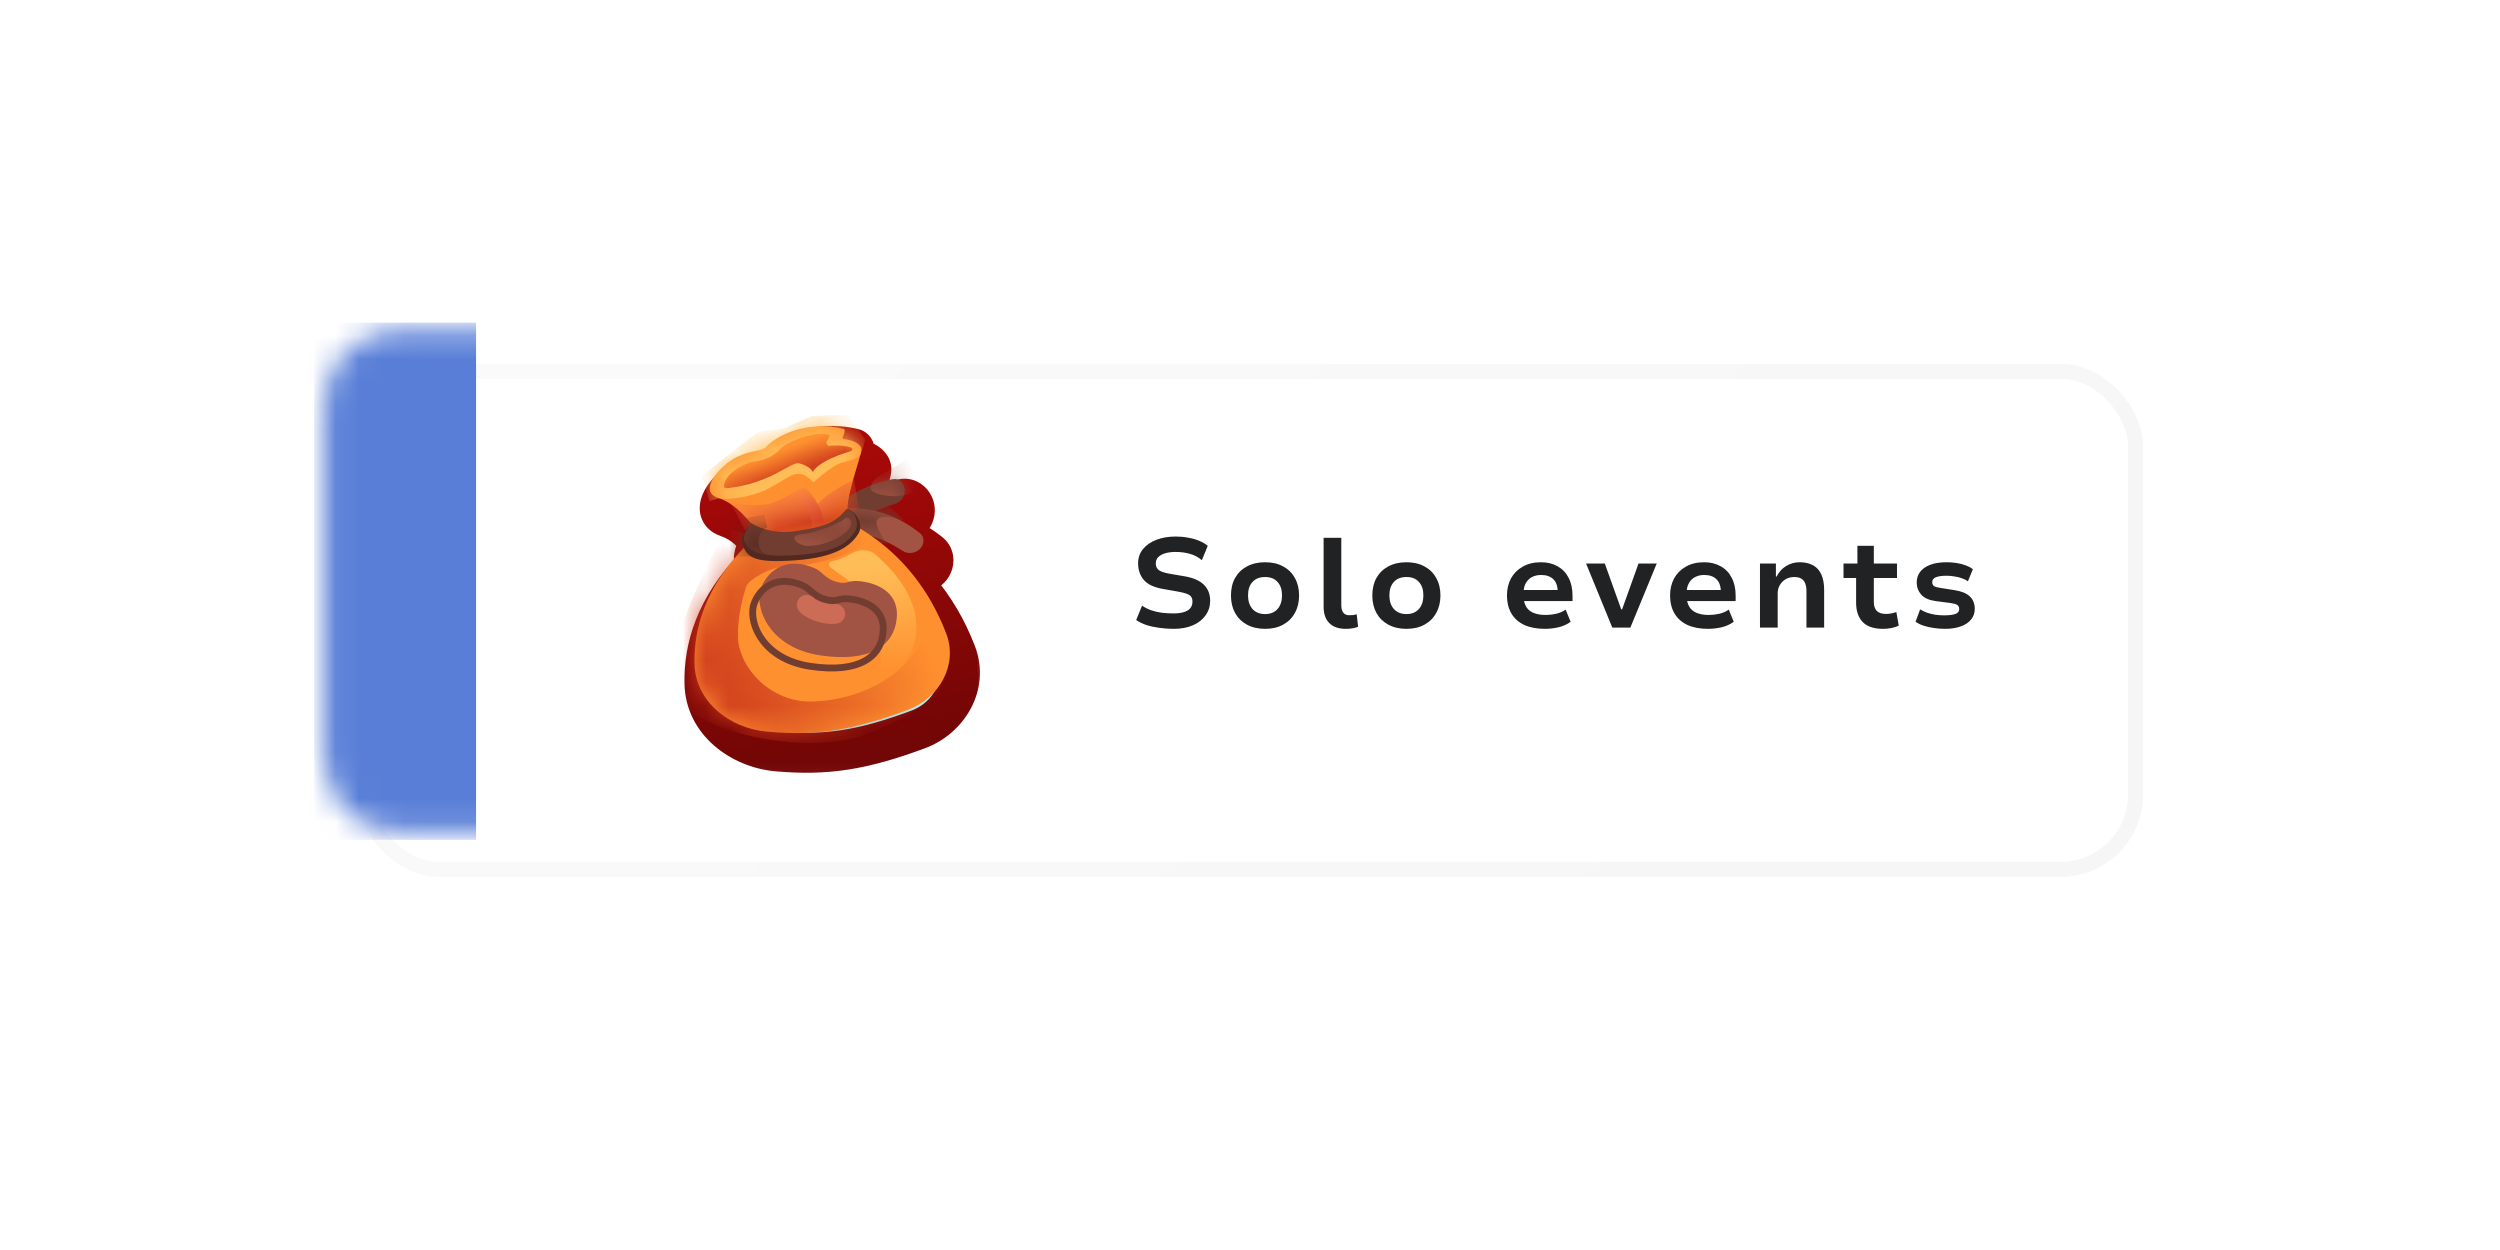 <svg width="108" height="54" viewBox="0 0 108 54" fill="none" xmlns="http://www.w3.org/2000/svg">
<g filter="url(#filter0_d_120_3152)">
<rect x="14.066" y="14.352" width="76.5" height="21.516" rx="3.245" fill="white"/>
<rect x="14.066" y="14.352" width="76.5" height="21.516" rx="3.245" stroke="url(#paint0_linear_120_3152)" stroke-opacity="0.3" stroke-width="0.651"/>
</g>
<g filter="url(#filter1_d_120_3152)">
<mask id="path-3-outside-1_120_3152" maskUnits="userSpaceOnUse" x="27.272" y="16.564" width="15.33" height="16.966" fill="black">
<rect fill="white" x="27.272" y="16.564" width="15.33" height="16.966"/>
<path d="M33.093 19.313C33.482 18.873 34.778 18.13 36.45 18.527C36.495 18.538 36.519 18.67 36.405 18.868C36.38 18.912 36.414 18.972 36.464 18.974C36.816 18.991 37.193 19.173 37.21 19.408C37.225 19.605 36.824 20.681 36.669 21.471C37.4 20.966 38.176 20.771 38.576 20.701C38.745 20.671 38.906 20.753 39.001 20.9C39.204 21.212 39.022 21.658 38.672 21.761C38.413 21.837 38.115 21.941 37.824 22.075C38.729 22.285 39.419 22.77 39.746 23.036C39.878 23.144 39.923 23.32 39.874 23.488C39.771 23.845 39.314 24 39.007 23.803C38.638 23.566 38.15 23.299 37.653 23.158C38.681 23.88 40.015 25.13 40.875 27.363C41.395 28.712 40.583 30.16 39.228 30.663C36.81 31.56 35.258 31.797 33.136 31.608C31.515 31.464 30.042 30.305 30.003 28.678C29.968 27.17 30.45 25.392 32.219 23.577C32.224 23.559 32.231 23.542 32.236 23.525C32.215 23.493 32.195 23.461 32.177 23.43C32.013 23.133 32.392 22.68 32.452 22.612C32.442 22.599 32.432 22.585 32.42 22.573C32.13 22.276 31.764 21.758 30.983 21.489C30.135 21.196 31.145 20.071 31.836 19.74C32.526 19.409 32.914 19.515 33.093 19.313Z"/>
</mask>
<path d="M33.093 19.313C33.482 18.873 34.778 18.13 36.45 18.527C36.495 18.538 36.519 18.67 36.405 18.868C36.38 18.912 36.414 18.972 36.464 18.974C36.816 18.991 37.193 19.173 37.21 19.408C37.225 19.605 36.824 20.681 36.669 21.471C37.4 20.966 38.176 20.771 38.576 20.701C38.745 20.671 38.906 20.753 39.001 20.9C39.204 21.212 39.022 21.658 38.672 21.761C38.413 21.837 38.115 21.941 37.824 22.075C38.729 22.285 39.419 22.77 39.746 23.036C39.878 23.144 39.923 23.32 39.874 23.488C39.771 23.845 39.314 24 39.007 23.803C38.638 23.566 38.15 23.299 37.653 23.158C38.681 23.88 40.015 25.13 40.875 27.363C41.395 28.712 40.583 30.16 39.228 30.663C36.81 31.56 35.258 31.797 33.136 31.608C31.515 31.464 30.042 30.305 30.003 28.678C29.968 27.17 30.45 25.392 32.219 23.577C32.224 23.559 32.231 23.542 32.236 23.525C32.215 23.493 32.195 23.461 32.177 23.43C32.013 23.133 32.392 22.68 32.452 22.612C32.442 22.599 32.432 22.585 32.42 22.573C32.13 22.276 31.764 21.758 30.983 21.489C30.135 21.196 31.145 20.071 31.836 19.74C32.526 19.409 32.914 19.515 33.093 19.313Z" fill="#67F4FF" fill-opacity="0.5" shape-rendering="crispEdges"/>
<path d="M33.093 19.313L32.446 18.74L32.446 18.74L33.093 19.313ZM36.45 18.527L36.649 17.686L36.649 17.686L36.45 18.527ZM36.405 18.868L35.656 18.437L35.653 18.442L36.405 18.868ZM36.464 18.974L36.505 18.111L36.504 18.111L36.464 18.974ZM37.21 19.408L38.072 19.346L38.072 19.345L37.21 19.408ZM36.669 21.471L35.821 21.306L35.413 23.392L37.161 22.182L36.669 21.471ZM38.576 20.701L38.426 19.849L38.426 19.849L38.576 20.701ZM39.001 20.9L39.726 20.43L39.726 20.429L39.001 20.9ZM38.672 21.761L38.916 22.59L38.916 22.59L38.672 21.761ZM37.824 22.075L37.463 21.289L35.17 22.344L37.628 22.916L37.824 22.075ZM39.746 23.036L40.291 22.365L40.291 22.365L39.746 23.036ZM39.874 23.488L40.704 23.729L40.704 23.729L39.874 23.488ZM39.007 23.803L38.54 24.53L38.541 24.531L39.007 23.803ZM37.653 23.158L37.889 22.326L37.156 23.865L37.653 23.158ZM40.875 27.363L41.682 27.052L41.682 27.052L40.875 27.363ZM39.228 30.663L38.928 29.852L38.928 29.852L39.228 30.663ZM33.136 31.608L33.06 32.469L33.06 32.469L33.136 31.608ZM30.003 28.678L29.139 28.698L29.139 28.698L30.003 28.678ZM32.219 23.577L32.838 24.18L33.002 24.012L33.058 23.785L32.219 23.577ZM32.236 23.525L33.063 23.776L33.182 23.383L32.953 23.043L32.236 23.525ZM32.177 23.43L31.422 23.849L31.422 23.849L32.177 23.43ZM32.452 22.612L33.101 23.182L33.546 22.675L33.162 22.12L32.452 22.612ZM32.42 22.573L33.038 21.969L33.038 21.969L32.42 22.573ZM30.983 21.489L30.701 22.306L30.701 22.306L30.983 21.489ZM31.836 19.74L31.462 18.961L31.462 18.961L31.836 19.74ZM33.093 19.313L33.741 19.885C33.928 19.674 34.902 19.048 36.25 19.368L36.45 18.527L36.649 17.686C34.653 17.212 33.036 18.073 32.446 18.74L33.093 19.313ZM36.45 18.527L36.249 19.368C35.878 19.28 35.724 18.996 35.677 18.883C35.624 18.751 35.621 18.642 35.624 18.589C35.629 18.476 35.663 18.425 35.656 18.437L36.405 18.868L37.155 19.298C37.261 19.113 37.341 18.896 37.351 18.665C37.356 18.554 37.346 18.398 37.279 18.232C37.219 18.084 37.044 17.78 36.649 17.686L36.45 18.527ZM36.405 18.868L35.653 18.442C35.468 18.769 35.519 19.117 35.649 19.353C35.778 19.589 36.046 19.82 36.424 19.838L36.464 18.974L36.504 18.111C36.832 18.126 37.057 18.327 37.164 18.52C37.27 18.714 37.318 19.011 37.157 19.294L36.405 18.868ZM36.464 18.974L36.423 19.838C36.446 19.839 36.473 19.843 36.501 19.85C36.528 19.858 36.544 19.866 36.547 19.867C36.554 19.871 36.523 19.856 36.48 19.807C36.436 19.756 36.361 19.642 36.348 19.471L37.21 19.408L38.072 19.345C38.031 18.778 37.596 18.471 37.378 18.351C37.112 18.206 36.8 18.125 36.505 18.111L36.464 18.974ZM37.21 19.408L36.348 19.471C36.341 19.369 36.359 19.306 36.35 19.353C36.346 19.375 36.336 19.415 36.319 19.478C36.285 19.604 36.236 19.767 36.175 19.969C36.06 20.352 35.908 20.861 35.821 21.306L36.669 21.471L37.518 21.637C37.585 21.291 37.711 20.867 37.831 20.465C37.888 20.275 37.946 20.083 37.988 19.927C38.009 19.849 38.03 19.767 38.045 19.689C38.056 19.637 38.084 19.497 38.072 19.346L37.21 19.408ZM36.669 21.471L37.161 22.182C37.75 21.775 38.392 21.611 38.726 21.552L38.576 20.701L38.426 19.849C37.96 19.931 37.049 20.158 36.178 20.761L36.669 21.471ZM38.576 20.701L38.726 21.552C38.505 21.591 38.342 21.471 38.276 21.37L39.001 20.9L39.726 20.429C39.47 20.035 38.984 19.751 38.426 19.849L38.576 20.701ZM39.001 20.9L38.276 21.37C38.203 21.258 38.218 21.149 38.239 21.094C38.259 21.043 38.313 20.966 38.428 20.932L38.672 21.761L38.916 22.59C39.788 22.334 40.262 21.255 39.726 20.43L39.001 20.9ZM38.672 21.761L38.428 20.932C38.14 21.017 37.802 21.134 37.463 21.289L37.824 22.075L38.185 22.86C38.429 22.748 38.686 22.658 38.916 22.59L38.672 21.761ZM37.824 22.075L37.628 22.916C38.353 23.085 38.925 23.483 39.2 23.706L39.746 23.036L40.291 22.365C39.913 22.058 39.104 21.485 38.02 21.233L37.824 22.075ZM39.746 23.036L39.2 23.706C39.027 23.566 39.01 23.366 39.044 23.248L39.874 23.488L40.704 23.729C40.836 23.275 40.729 22.722 40.291 22.365L39.746 23.036ZM39.874 23.488L39.044 23.248C39.081 23.119 39.173 23.058 39.228 23.039C39.28 23.021 39.373 23.011 39.474 23.076L39.007 23.803L38.541 24.531C39.304 25.02 40.43 24.675 40.704 23.729L39.874 23.488ZM39.007 23.803L39.474 23.076C39.073 22.818 38.503 22.501 37.889 22.326L37.653 23.158L37.416 23.989C37.797 24.097 38.203 24.314 38.54 24.53L39.007 23.803ZM37.653 23.158L37.156 23.865C38.078 24.512 39.284 25.635 40.069 27.674L40.875 27.363L41.682 27.052C40.747 24.624 39.284 23.247 38.149 22.45L37.653 23.158ZM40.875 27.363L40.069 27.673C40.384 28.493 39.916 29.486 38.928 29.852L39.228 30.663L39.529 31.473C41.251 30.835 42.405 28.93 41.682 27.052L40.875 27.363ZM39.228 30.663L38.928 29.852C36.606 30.713 35.184 30.922 33.213 30.747L33.136 31.608L33.06 32.469C35.332 32.671 37.013 32.406 39.529 31.473L39.228 30.663ZM33.136 31.608L33.213 30.747C31.881 30.629 30.892 29.71 30.867 28.657L30.003 28.678L29.139 28.698C29.191 30.9 31.149 32.299 33.06 32.469L33.136 31.608ZM30.003 28.678L30.867 28.657C30.838 27.381 31.232 25.828 32.838 24.18L32.219 23.577L31.6 22.974C29.668 24.956 29.099 26.959 29.139 28.698L30.003 28.678ZM32.219 23.577L33.058 23.785C33.054 23.802 33.05 23.814 33.048 23.822C33.045 23.829 33.044 23.834 33.044 23.832C33.045 23.832 33.045 23.831 33.046 23.828C33.047 23.826 33.048 23.822 33.05 23.817C33.053 23.809 33.058 23.794 33.063 23.776L32.236 23.525L31.409 23.273C31.412 23.264 31.414 23.258 31.414 23.258C31.414 23.258 31.414 23.258 31.413 23.26C31.413 23.261 31.412 23.265 31.41 23.269C31.406 23.282 31.392 23.321 31.38 23.369L32.219 23.577ZM32.236 23.525L32.953 23.043C32.941 23.024 32.935 23.015 32.933 23.01L32.177 23.43L31.422 23.849C31.454 23.908 31.488 23.961 31.519 24.006L32.236 23.525ZM32.177 23.43L32.933 23.01C33.011 23.151 33.003 23.276 32.996 23.32C32.99 23.358 32.982 23.363 32.999 23.331C33.013 23.303 33.034 23.27 33.058 23.237C33.081 23.206 33.099 23.185 33.101 23.182L32.452 22.612L31.802 22.042C31.755 22.096 31.591 22.288 31.462 22.539C31.366 22.726 31.108 23.285 31.422 23.849L32.177 23.43ZM32.452 22.612L33.162 22.12C33.141 22.09 33.099 22.032 33.038 21.969L32.42 22.573L31.802 23.177C31.765 23.139 31.743 23.107 31.741 23.104L32.452 22.612ZM32.42 22.573L33.038 21.969C32.833 21.759 32.291 21.026 31.264 20.672L30.983 21.489L30.701 22.306C31.236 22.491 31.426 22.793 31.802 23.177L32.42 22.573ZM30.983 21.489L31.265 20.672C31.262 20.671 31.327 20.693 31.397 20.773C31.475 20.862 31.514 20.968 31.522 21.061C31.535 21.199 31.477 21.223 31.558 21.099C31.621 21.002 31.727 20.88 31.861 20.762C31.996 20.644 32.124 20.561 32.209 20.52L31.836 19.74L31.462 18.961C30.975 19.195 30.427 19.665 30.107 20.159C29.955 20.394 29.761 20.775 29.8 21.217C29.823 21.461 29.916 21.706 30.098 21.914C30.273 22.113 30.491 22.234 30.701 22.306L30.983 21.489ZM31.836 19.74L32.209 20.52C32.456 20.401 32.642 20.362 32.822 20.326C32.9 20.311 33.052 20.284 33.188 20.239C33.344 20.188 33.559 20.091 33.741 19.885L33.093 19.313L32.446 18.74C32.538 18.635 32.637 18.601 32.649 18.597C32.653 18.596 32.645 18.599 32.615 18.605C32.583 18.612 32.548 18.619 32.49 18.63C32.26 18.675 31.906 18.748 31.462 18.961L31.836 19.74Z" fill="url(#paint1_linear_120_3152)" mask="url(#path-3-outside-1_120_3152)"/>
</g>
<path d="M35.588 24.416L34.994 23.501C34.994 23.501 35.503 22.325 36.569 21.54C37.327 20.982 38.158 20.774 38.576 20.701C38.745 20.671 38.906 20.753 39.002 20.9V20.9C39.204 21.212 39.022 21.658 38.672 21.761C38.207 21.898 37.618 22.121 37.163 22.455C36.279 23.107 35.588 24.416 35.588 24.416Z" fill="#723D31"/>
<mask id="mask0_120_3152" style="mask-type:alpha" maskUnits="userSpaceOnUse" x="34" y="20" width="6" height="5">
<path d="M35.588 24.416L34.994 23.501C34.994 23.501 35.503 22.325 36.569 21.54C37.327 20.982 38.158 20.774 38.576 20.701C38.745 20.671 38.906 20.753 39.002 20.9V20.9C39.204 21.212 39.022 21.658 38.672 21.761C38.207 21.898 37.618 22.121 37.163 22.455C36.279 23.107 35.588 24.416 35.588 24.416Z" fill="#522920"/>
</mask>
<g mask="url(#mask0_120_3152)">
<path d="M37.612 21.071C37.671 20.627 38.259 20.393 38.259 20.393L39.209 19.828C39.415 20.251 39.755 21.176 39.258 21.344C38.636 21.554 37.573 21.363 37.612 21.071Z" fill="#A15443"/>
</g>
<path d="M34.981 23.209L35.284 22.161C35.284 22.161 36.506 21.776 37.798 22.068C38.716 22.276 39.417 22.768 39.746 23.036C39.879 23.144 39.923 23.32 39.874 23.488V23.488C39.771 23.845 39.314 24 39.007 23.803C38.599 23.541 38.045 23.241 37.495 23.117C36.423 22.874 34.981 23.209 34.981 23.209Z" fill="#A15443"/>
<mask id="mask1_120_3152" style="mask-type:alpha" maskUnits="userSpaceOnUse" x="34" y="21" width="6" height="3">
<path d="M34.981 23.209L35.284 22.161C35.284 22.161 36.506 21.776 37.798 22.068C38.716 22.276 39.417 22.768 39.746 23.036C39.879 23.144 39.923 23.32 39.874 23.488V23.488C39.771 23.845 39.314 24 39.007 23.803C38.599 23.541 38.045 23.241 37.495 23.117C36.423 22.874 34.981 23.209 34.981 23.209Z" fill="#A15443"/>
</mask>
<g mask="url(#mask1_120_3152)">
<path d="M37.87 22.536C37.846 22.744 38.133 23.319 38.36 23.485L37.757 23.453L34.068 22.764L37.333 20.954C38.049 21.535 39.373 22.652 38.936 22.475C38.39 22.254 37.901 22.277 37.87 22.536Z" fill="#723D31"/>
</g>
<path d="M32.219 23.577C30.45 25.392 29.968 27.17 30.003 28.677C30.041 30.305 31.514 31.463 33.136 31.608C35.258 31.796 36.81 31.56 39.228 30.663C40.584 30.16 41.395 28.711 40.875 27.362C39.354 23.413 36.35 22.54 36.175 22.221C35.97 21.846 35.182 21.995 35.449 21.402C35.716 20.81 35.584 20.985 34.486 20.679C33.655 20.448 33.455 20.511 33.438 21.744C32.972 21.495 31.91 20.531 32.244 21.947C33.763 22.564 32.446 22.664 32.219 23.577Z" fill="#FF902F"/>
<mask id="mask2_120_3152" style="mask-type:alpha" maskUnits="userSpaceOnUse" x="30" y="20" width="12" height="12">
<path d="M32.219 23.577C30.45 25.392 29.968 27.17 30.003 28.677C30.041 30.305 31.514 31.463 33.136 31.608C35.258 31.796 36.81 31.56 39.228 30.663C40.584 30.16 41.395 28.711 40.875 27.362C39.354 23.413 36.35 22.54 36.175 22.221C35.97 21.846 35.182 21.995 35.449 21.402C35.716 20.81 35.584 20.985 34.486 20.679C33.655 20.448 33.455 20.511 33.438 21.744C32.972 21.495 31.91 20.531 32.244 21.947C33.763 22.564 32.446 22.664 32.219 23.577Z" fill="#FF902F"/>
</mask>
<g mask="url(#mask2_120_3152)">
<path d="M35.126 30.306C36.968 30.242 38.835 29.397 39.739 27.857C40.643 26.317 38.56 23.825 38.195 23.168C39.236 22.991 41.105 25.612 41.649 27.173C42.329 29.125 39.796 30.903 37.19 31.789C34.585 32.676 29.039 31.552 28.916 29.337C28.84 27.962 30.493 24.415 31.402 22.806L32.973 23.29C32.887 23.414 37.774 22.47 37.666 22.652C37.791 23.89 35.218 24.449 33.713 24.504C33.351 24.517 32.345 25.003 32.233 25.348C31.991 26.086 31.864 26.884 31.88 27.52C31.911 28.828 33.283 30.371 35.126 30.306Z" fill="url(#paint2_linear_120_3152)"/>
</g>
<path d="M32.598 23.262C32.856 23.827 33.597 23.759 34.673 23.575C35.461 23.44 36.706 22.687 36.706 22.687C36.706 22.687 36.877 22.544 36.675 22.265C36.373 21.849 37.231 19.695 37.21 19.408C37.193 19.173 36.815 18.99 36.463 18.974C36.413 18.972 36.38 18.911 36.405 18.867C36.519 18.669 36.496 18.538 36.45 18.527C34.777 18.13 33.481 18.873 33.093 19.313C32.914 19.515 32.526 19.409 31.835 19.74C31.144 20.071 30.135 21.197 30.983 21.489C31.764 21.758 32.129 22.276 32.42 22.573C32.466 22.62 32.496 22.681 32.498 22.747C32.501 22.872 32.511 23.07 32.598 23.262Z" fill="#FF902F"/>
<mask id="mask3_120_3152" style="mask-type:alpha" maskUnits="userSpaceOnUse" x="30" y="18" width="8" height="6">
<path d="M32.598 23.262C32.856 23.827 33.597 23.759 34.673 23.575C35.461 23.44 36.706 22.687 36.706 22.687C36.706 22.687 36.877 22.544 36.675 22.265C36.373 21.849 37.231 19.695 37.21 19.408C37.193 19.173 36.815 18.99 36.463 18.974C36.413 18.972 36.38 18.911 36.405 18.867C36.519 18.669 36.496 18.538 36.45 18.527C34.777 18.13 33.481 18.873 33.093 19.313C32.914 19.515 32.526 19.409 31.835 19.74C31.144 20.071 30.135 21.197 30.983 21.489C31.764 21.758 32.129 22.276 32.42 22.573C32.466 22.62 32.496 22.681 32.498 22.747C32.501 22.872 32.511 23.07 32.598 23.262Z" fill="#FF902F"/>
</mask>
<g mask="url(#mask3_120_3152)">
<path d="M33.383 21.716C32.939 21.897 31.858 21.79 31.549 21.714L32.181 22.901C33.3 23.26 35.557 23.809 35.638 23.132C35.718 22.456 35.256 21.348 34.705 21.034C34.477 21.174 33.828 21.535 33.383 21.716Z" fill="url(#paint3_linear_120_3152)"/>
<path d="M35.099 22.907C35.121 22.258 34.608 21.413 34.348 21.071C34.621 21.157 35.186 21.443 35.262 21.898C35.358 21.548 36.389 20.962 36.892 20.712L37.104 21.928C36.427 22.524 35.077 23.555 35.099 22.907Z" fill="url(#paint4_linear_120_3152)"/>
<path d="M35.145 20.832C35.145 20.832 35.171 20.521 35.113 20.375C35.186 20.52 35.265 20.573 35.145 20.832C34.878 20.589 34.71 20.474 34.545 20.471C34.38 20.468 34.263 20.478 34.025 20.624C33.811 20.755 33.498 20.946 33.028 21.191C32.129 21.554 31.362 21.586 31.019 21.532L30.651 21.651L30.32 20.557L32.734 18.655L33.87 18.504L35.063 17.971L36.608 17.923L37.384 18.998L37.173 19.666C36.951 19.851 36.701 19.903 36.321 20.003C35.869 20.171 35.145 20.832 35.145 20.832Z" fill="#FFBD57"/>
<path d="M34.508 20.014C34.181 19.936 33.264 20.903 31.393 21.092C31.321 21.099 31.258 21.043 31.27 20.972C31.387 20.303 32.412 19.967 32.441 19.962C32.63 19.93 33.219 19.904 33.679 19.422C34.174 18.905 35.703 18.575 35.836 18.832C35.818 18.909 35.771 18.985 35.713 19.053C35.669 19.106 35.743 19.269 35.812 19.261C36.082 19.231 36.438 19.226 36.766 19.333C36.847 19.359 36.837 19.466 36.756 19.49C35.947 19.732 35.331 20.026 35.114 20.39C35.041 20.244 34.842 20.093 34.508 20.014Z" fill="url(#paint5_linear_120_3152)"/>
</g>
<path d="M34.362 23.046C33.549 23.18 32.89 22.951 32.46 22.662C32.46 22.662 31.903 23.042 32.099 23.577C32.294 24.112 32.666 24.331 34.38 24.204C36.094 24.078 36.761 23.581 37.09 23.043C37.335 22.642 36.908 21.991 36.574 21.999C35.997 22.724 35.554 22.851 34.362 23.046Z" fill="#522920"/>
<path d="M34.361 22.944C33.547 23.066 32.888 22.862 32.459 22.604C32.459 22.604 31.998 23.107 32.177 23.429C32.355 23.751 32.662 24.099 34.377 23.982C36.091 23.864 36.59 23.466 36.92 22.983C37.166 22.622 36.908 21.991 36.574 21.999C35.996 22.65 35.553 22.765 34.361 22.944Z" fill="#723D31"/>
<mask id="mask4_120_3152" style="mask-type:alpha" maskUnits="userSpaceOnUse" x="32" y="21" width="6" height="4">
<path d="M34.361 22.944C33.547 23.066 32.888 22.862 32.459 22.604C32.459 22.604 31.998 23.107 32.177 23.429C32.355 23.751 32.662 24.099 34.377 23.982C36.091 23.864 36.59 23.466 36.92 22.983C37.166 22.622 36.908 21.991 36.574 21.999C35.996 22.65 35.553 22.765 34.361 22.944Z" fill="#723D31"/>
</mask>
<g mask="url(#mask4_120_3152)">
<path d="M32.782 23.551C32.71 23.13 32.928 22.858 33.145 22.787L33.023 22.239L31.061 22.573L31.194 24.06L33.355 24.021C33.149 23.982 32.84 23.89 32.782 23.551Z" fill="#522920"/>
<path d="M36.477 22.415C36.301 22.603 35.248 23.023 34.644 23.073C34.039 23.123 34.383 23.476 34.727 23.564C35.071 23.652 36.002 23.476 36.571 22.967C36.997 22.587 36.653 22.227 36.477 22.415Z" fill="#A15443"/>
</g>
<path d="M35.924 24.251C36.216 24.186 36.47 24.096 36.734 23.935C37.073 23.729 37.512 23.691 37.811 23.95C41.655 27.28 38.072 30.039 38.068 28.885C38.056 25.568 36.74 25.213 35.857 24.494C35.764 24.419 35.808 24.277 35.924 24.251Z" fill="url(#paint6_linear_120_3152)" style="mix-blend-mode:overlay"/>
<g filter="url(#filter2_i_120_3152)">
<path d="M34.976 28.929C37.162 29.257 38.197 28.498 38.299 27.314C38.402 26.13 37.329 25.797 36.732 25.729C36.136 25.66 36.196 25.908 35.642 25.739C35.223 25.611 35.067 25.306 34.764 25.172C33.61 24.662 32.785 25.182 32.459 25.964C32.09 26.846 32.79 28.601 34.976 28.929Z" fill="#A15443"/>
</g>
<path d="M33.361 25.218C33.055 25.346 32.815 25.587 32.658 25.888L32.596 26.021C32.283 26.771 32.847 28.363 34.803 28.75L34.997 28.784C36.073 28.945 36.841 28.836 37.346 28.561C37.782 28.323 38.035 27.956 38.123 27.5L38.151 27.301C38.197 26.763 37.981 26.432 37.69 26.221C37.465 26.057 37.191 25.962 36.947 25.911L36.717 25.874C36.447 25.843 36.335 25.881 36.21 25.913C36.141 25.93 36.062 25.948 35.961 25.946C35.911 25.945 35.858 25.938 35.798 25.928L35.599 25.878C35.36 25.805 35.198 25.681 35.063 25.568C34.959 25.48 34.88 25.408 34.794 25.354L34.704 25.305C34.159 25.064 33.708 25.073 33.361 25.218Z" stroke="#723D31" stroke-width="0.295"/>
<path d="M34.849 26.129C35.121 26.412 35.761 26.572 36.081 26.517" stroke="#CC6C57" stroke-width="0.855" stroke-linecap="round"/>
<path d="M50.706 27.166C50.489 27.166 50.281 27.151 50.079 27.122C49.877 27.096 49.692 27.056 49.523 27.001C49.355 26.942 49.208 26.871 49.083 26.786L49.336 26.165C49.461 26.249 49.597 26.317 49.743 26.368C49.89 26.416 50.044 26.451 50.205 26.473C50.37 26.491 50.537 26.5 50.706 26.5C50.966 26.5 51.166 26.458 51.305 26.374C51.445 26.286 51.514 26.157 51.514 25.989C51.514 25.893 51.492 25.82 51.448 25.769C51.404 25.714 51.335 25.672 51.239 25.642C51.144 25.609 51.021 25.58 50.871 25.554L50.222 25.439C49.848 25.373 49.578 25.244 49.413 25.054C49.248 24.86 49.166 24.619 49.166 24.333C49.166 24.099 49.236 23.895 49.375 23.723C49.514 23.55 49.707 23.417 49.952 23.321C50.198 23.226 50.478 23.178 50.794 23.178C50.981 23.178 51.159 23.195 51.327 23.228C51.5 23.257 51.657 23.301 51.8 23.36C51.943 23.419 52.068 23.492 52.174 23.58L51.921 24.201C51.767 24.069 51.595 23.978 51.404 23.926C51.214 23.871 51.008 23.844 50.788 23.844C50.623 23.844 50.475 23.862 50.343 23.899C50.215 23.936 50.114 23.991 50.04 24.064C49.967 24.134 49.93 24.225 49.93 24.339C49.93 24.463 49.972 24.559 50.057 24.625C50.141 24.691 50.295 24.744 50.519 24.784L51.162 24.894C51.54 24.957 51.821 25.078 52.004 25.257C52.187 25.437 52.279 25.668 52.279 25.95C52.279 26.189 52.213 26.399 52.081 26.583C51.953 26.766 51.771 26.909 51.536 27.012C51.302 27.114 51.025 27.166 50.706 27.166ZM54.652 27.166C54.351 27.166 54.089 27.105 53.865 26.984C53.645 26.863 53.475 26.695 53.354 26.478C53.236 26.262 53.178 26.011 53.178 25.725C53.178 25.435 53.236 25.184 53.354 24.971C53.475 24.755 53.645 24.588 53.865 24.471C54.089 24.35 54.351 24.289 54.652 24.289C54.956 24.289 55.217 24.35 55.433 24.471C55.653 24.588 55.822 24.755 55.939 24.971C56.06 25.184 56.12 25.435 56.12 25.725C56.12 26.011 56.06 26.262 55.939 26.478C55.822 26.695 55.653 26.863 55.433 26.984C55.217 27.105 54.956 27.166 54.652 27.166ZM54.652 26.528C54.883 26.528 55.062 26.454 55.191 26.308C55.319 26.161 55.383 25.965 55.383 25.719C55.383 25.474 55.319 25.281 55.191 25.142C55.066 24.999 54.886 24.927 54.652 24.927C54.417 24.927 54.236 24.999 54.107 25.142C53.979 25.281 53.915 25.474 53.915 25.719C53.915 25.965 53.979 26.161 54.107 26.308C54.239 26.454 54.421 26.528 54.652 26.528ZM58.137 27.166C57.829 27.166 57.592 27.083 57.427 26.918C57.262 26.753 57.18 26.52 57.18 26.22V23.233H57.944V26.154C57.944 26.245 57.957 26.323 57.983 26.385C58.008 26.447 58.047 26.495 58.098 26.528C58.15 26.561 58.212 26.577 58.285 26.577C58.344 26.577 58.397 26.576 58.445 26.572C58.496 26.564 58.551 26.553 58.61 26.539L58.67 27.078C58.582 27.111 58.498 27.133 58.417 27.144C58.34 27.159 58.247 27.166 58.137 27.166ZM60.758 27.166C60.458 27.166 60.196 27.105 59.972 26.984C59.752 26.863 59.581 26.695 59.46 26.478C59.343 26.262 59.284 26.011 59.284 25.725C59.284 25.435 59.343 25.184 59.46 24.971C59.581 24.755 59.752 24.588 59.972 24.471C60.196 24.35 60.458 24.289 60.758 24.289C61.063 24.289 61.323 24.35 61.539 24.471C61.759 24.588 61.928 24.755 62.045 24.971C62.166 25.184 62.227 25.435 62.227 25.725C62.227 26.011 62.166 26.262 62.045 26.478C61.928 26.695 61.759 26.863 61.539 26.984C61.323 27.105 61.063 27.166 60.758 27.166ZM60.758 26.528C60.989 26.528 61.169 26.454 61.297 26.308C61.426 26.161 61.49 25.965 61.49 25.719C61.49 25.474 61.426 25.281 61.297 25.142C61.173 24.999 60.993 24.927 60.758 24.927C60.524 24.927 60.342 24.999 60.214 25.142C60.086 25.281 60.021 25.474 60.021 25.719C60.021 25.965 60.086 26.161 60.214 26.308C60.346 26.454 60.527 26.528 60.758 26.528ZM66.745 27.166C66.39 27.166 66.089 27.109 65.843 26.995C65.598 26.878 65.412 26.711 65.288 26.495C65.163 26.279 65.101 26.022 65.101 25.725C65.101 25.453 65.158 25.21 65.271 24.993C65.389 24.777 65.557 24.607 65.777 24.482C65.997 24.354 66.261 24.289 66.569 24.289C66.844 24.289 67.085 24.348 67.29 24.465C67.495 24.579 67.653 24.744 67.763 24.96C67.876 25.173 67.933 25.431 67.933 25.736V25.967H65.695V25.488H67.378L67.295 25.593C67.295 25.332 67.231 25.142 67.103 25.021C66.978 24.9 66.802 24.839 66.575 24.839C66.428 24.839 66.298 24.869 66.184 24.927C66.071 24.986 65.981 25.074 65.915 25.191C65.849 25.305 65.816 25.45 65.816 25.626V25.714C65.816 25.916 65.853 26.079 65.926 26.203C65.999 26.328 66.107 26.42 66.25 26.478C66.393 26.537 66.569 26.566 66.778 26.566C66.921 26.566 67.068 26.55 67.218 26.517C67.372 26.484 67.512 26.423 67.636 26.335L67.851 26.863C67.697 26.973 67.521 27.052 67.323 27.1C67.125 27.144 66.932 27.166 66.745 27.166ZM69.651 27.111L68.518 24.344H69.327L70.036 26.324H70.075L70.784 24.344H71.571L70.432 27.111H69.651ZM73.792 27.166C73.436 27.166 73.135 27.109 72.89 26.995C72.644 26.878 72.459 26.711 72.334 26.495C72.21 26.279 72.147 26.022 72.147 25.725C72.147 25.453 72.204 25.21 72.318 24.993C72.435 24.777 72.604 24.607 72.824 24.482C73.044 24.354 73.308 24.289 73.616 24.289C73.891 24.289 74.131 24.348 74.336 24.465C74.542 24.579 74.699 24.744 74.809 24.96C74.923 25.173 74.98 25.431 74.98 25.736V25.967H72.741V25.488H74.424L74.342 25.593C74.342 25.332 74.278 25.142 74.149 25.021C74.025 24.9 73.849 24.839 73.621 24.839C73.475 24.839 73.344 24.869 73.231 24.927C73.117 24.986 73.027 25.074 72.961 25.191C72.895 25.305 72.862 25.45 72.862 25.626V25.714C72.862 25.916 72.899 26.079 72.972 26.203C73.046 26.328 73.154 26.42 73.297 26.478C73.44 26.537 73.616 26.566 73.825 26.566C73.968 26.566 74.115 26.55 74.265 26.517C74.419 26.484 74.558 26.423 74.683 26.335L74.897 26.863C74.743 26.973 74.567 27.052 74.369 27.1C74.171 27.144 73.979 27.166 73.792 27.166ZM76.031 27.111V24.344H76.719V24.905H76.752C76.847 24.711 76.983 24.561 77.159 24.454C77.335 24.344 77.531 24.289 77.747 24.289C77.975 24.289 78.167 24.333 78.325 24.421C78.482 24.506 78.602 24.638 78.682 24.817C78.763 24.993 78.803 25.219 78.803 25.494V27.111H78.039V25.521C78.039 25.397 78.02 25.29 77.984 25.202C77.951 25.114 77.896 25.047 77.819 24.999C77.742 24.951 77.639 24.927 77.511 24.927C77.375 24.927 77.252 24.959 77.142 25.021C77.036 25.083 76.952 25.168 76.889 25.274C76.827 25.38 76.796 25.497 76.796 25.626V27.111H76.031ZM81.345 27.166C80.953 27.166 80.661 27.069 80.471 26.874C80.28 26.676 80.184 26.396 80.184 26.033V24.971H79.64V24.344H80.24V23.58H80.949V24.344H81.95V24.971H80.949V26.005C80.949 26.178 80.993 26.308 81.081 26.396C81.169 26.48 81.301 26.522 81.477 26.522C81.554 26.522 81.629 26.515 81.703 26.5C81.779 26.486 81.853 26.465 81.922 26.44L82.027 27.028C81.928 27.076 81.82 27.111 81.703 27.133C81.589 27.155 81.47 27.166 81.345 27.166ZM84.022 27.166C83.854 27.166 83.689 27.153 83.528 27.127C83.37 27.105 83.225 27.072 83.093 27.028C82.961 26.984 82.847 26.927 82.752 26.858L82.95 26.324C83.049 26.387 83.157 26.438 83.275 26.478C83.392 26.515 83.511 26.543 83.632 26.561C83.757 26.576 83.874 26.583 83.984 26.583C84.2 26.583 84.364 26.563 84.474 26.522C84.584 26.482 84.638 26.412 84.638 26.313C84.638 26.229 84.609 26.169 84.55 26.132C84.492 26.095 84.393 26.068 84.254 26.049L83.621 25.967C83.342 25.93 83.135 25.838 82.999 25.692C82.868 25.541 82.802 25.366 82.802 25.164C82.802 24.995 82.847 24.847 82.939 24.718C83.034 24.586 83.177 24.482 83.368 24.405C83.562 24.328 83.804 24.289 84.094 24.289C84.237 24.289 84.38 24.3 84.523 24.322C84.67 24.344 84.803 24.379 84.924 24.427C85.049 24.471 85.15 24.526 85.227 24.592L85.013 25.114C84.936 25.056 84.846 25.01 84.743 24.977C84.64 24.94 84.532 24.915 84.418 24.9C84.308 24.881 84.2 24.872 84.094 24.872C83.889 24.872 83.733 24.894 83.626 24.938C83.524 24.982 83.472 25.052 83.472 25.147C83.472 25.228 83.5 25.287 83.555 25.323C83.614 25.356 83.707 25.382 83.835 25.4L84.435 25.494C84.739 25.541 84.961 25.633 85.1 25.769C85.24 25.901 85.309 26.081 85.309 26.308C85.309 26.484 85.256 26.636 85.15 26.764C85.047 26.893 84.899 26.992 84.704 27.061C84.514 27.131 84.287 27.166 84.022 27.166Z" fill="#202224"/>
<mask id="mask5_120_3152" style="mask-type:alpha" maskUnits="userSpaceOnUse" x="13" y="14" width="16" height="23">
<path d="M14.066 17.598C14.066 15.805 15.519 14.352 17.311 14.352H21.82C25.27 14.352 28.066 17.149 28.066 20.598V29.623C28.066 33.073 25.27 35.869 21.82 35.869H17.311C15.519 35.869 14.066 34.416 14.066 32.624V17.598Z" fill="white" stroke="url(#paint7_linear_120_3152)" stroke-opacity="0.3" stroke-width="0.651"/>
</mask>
<g mask="url(#mask5_120_3152)">
<rect x="13.566" y="13.939" width="7" height="22.344" fill="#587ED7"/>
</g>
<defs>
<filter id="filter0_d_120_3152" x="0.215" y="0.501" width="107.584" height="52.601" filterUnits="userSpaceOnUse" color-interpolation-filters="sRGB">
<feFlood flood-opacity="0" result="BackgroundImageFix"/>
<feColorMatrix in="SourceAlpha" type="matrix" values="0 0 0 0 0 0 0 0 0 0 0 0 0 0 0 0 0 0 127 0" result="hardAlpha"/>
<feOffset dx="1.691" dy="1.691"/>
<feGaussianBlur stdDeviation="7.608"/>
<feColorMatrix type="matrix" values="0 0 0 0 0 0 0 0 0 0 0 0 0 0 0 0 0 0 0.05 0"/>
<feBlend mode="normal" in2="BackgroundImageFix" result="effect1_dropShadow_120_3152"/>
<feBlend mode="normal" in="SourceGraphic" in2="effect1_dropShadow_120_3152" result="shape"/>
</filter>
<filter id="filter1_d_120_3152" x="29.137" y="17.55" width="13.196" height="15.835" filterUnits="userSpaceOnUse" color-interpolation-filters="sRGB">
<feFlood flood-opacity="0" result="BackgroundImageFix"/>
<feColorMatrix in="SourceAlpha" type="matrix" values="0 0 0 0 0 0 0 0 0 0 0 0 0 0 0 0 0 0 127 0" result="hardAlpha"/>
<feOffset dx="0.432" dy="0.851"/>
<feComposite in2="hardAlpha" operator="out"/>
<feColorMatrix type="matrix" values="0 0 0 0 0.314 0 0 0 0 0.043 0 0 0 0 0.043 0 0 0 1 0"/>
<feBlend mode="normal" in2="BackgroundImageFix" result="effect1_dropShadow_120_3152"/>
<feBlend mode="normal" in="SourceGraphic" in2="effect1_dropShadow_120_3152" result="shape"/>
</filter>
<filter id="filter2_i_120_3152" x="32.365" y="24.506" width="6.383" height="4.499" filterUnits="userSpaceOnUse" color-interpolation-filters="sRGB">
<feFlood flood-opacity="0" result="BackgroundImageFix"/>
<feBlend mode="normal" in="SourceGraphic" in2="BackgroundImageFix" result="shape"/>
<feColorMatrix in="SourceAlpha" type="matrix" values="0 0 0 0 0 0 0 0 0 0 0 0 0 0 0 0 0 0 127 0" result="hardAlpha"/>
<feOffset dx="0.442" dy="-0.619"/>
<feGaussianBlur stdDeviation="0.231"/>
<feComposite in2="hardAlpha" operator="arithmetic" k2="-1" k3="1"/>
<feColorMatrix type="matrix" values="0 0 0 0 0.089 0 0 0 0 0 0 0 0 0 0 0 0 0 0.25 0"/>
<feBlend mode="normal" in2="shape" result="effect1_innerShadow_120_3152"/>
</filter>
<linearGradient id="paint0_linear_120_3152" x1="31.51" y1="6.581" x2="69.542" y2="49.628" gradientUnits="userSpaceOnUse">
<stop stop-color="#F1F1F1"/>
<stop offset="1" stop-color="#E1E1E1"/>
</linearGradient>
<linearGradient id="paint1_linear_120_3152" x1="33.854" y1="18.637" x2="36.049" y2="31.547" gradientUnits="userSpaceOnUse">
<stop stop-color="#A80908"/>
<stop offset="1" stop-color="#730606"/>
</linearGradient>
<linearGradient id="paint2_linear_120_3152" x1="30.727" y1="29.84" x2="38.711" y2="25.398" gradientUnits="userSpaceOnUse">
<stop stop-color="#D03E1D"/>
<stop offset="1" stop-color="#D03E1D" stop-opacity="0"/>
</linearGradient>
<linearGradient id="paint3_linear_120_3152" x1="34.741" y1="23.443" x2="34.099" y2="20.621" gradientUnits="userSpaceOnUse">
<stop offset="0.286" stop-color="#D03E1D"/>
<stop offset="1" stop-color="#FF7F63" stop-opacity="0"/>
</linearGradient>
<linearGradient id="paint4_linear_120_3152" x1="36.896" y1="22.643" x2="35.385" y2="20.517" gradientUnits="userSpaceOnUse">
<stop offset="0.286" stop-color="#D03E1D"/>
<stop offset="1" stop-color="#FF7F63" stop-opacity="0"/>
</linearGradient>
<linearGradient id="paint5_linear_120_3152" x1="32.801" y1="18.431" x2="33.643" y2="20.674" gradientUnits="userSpaceOnUse">
<stop offset="0.531" stop-color="#FF902F"/>
<stop offset="1" stop-color="#D2411E"/>
</linearGradient>
<linearGradient id="paint6_linear_120_3152" x1="37.937" y1="24.507" x2="38.243" y2="28.951" gradientUnits="userSpaceOnUse">
<stop stop-color="#FFBD57"/>
<stop offset="1" stop-color="#FFBD57" stop-opacity="0"/>
</linearGradient>
<linearGradient id="paint7_linear_120_3152" x1="17.258" y1="6.581" x2="32.482" y2="9.734" gradientUnits="userSpaceOnUse">
<stop stop-color="#F1F1F1"/>
<stop offset="1" stop-color="#E1E1E1"/>
</linearGradient>
</defs>
</svg>
